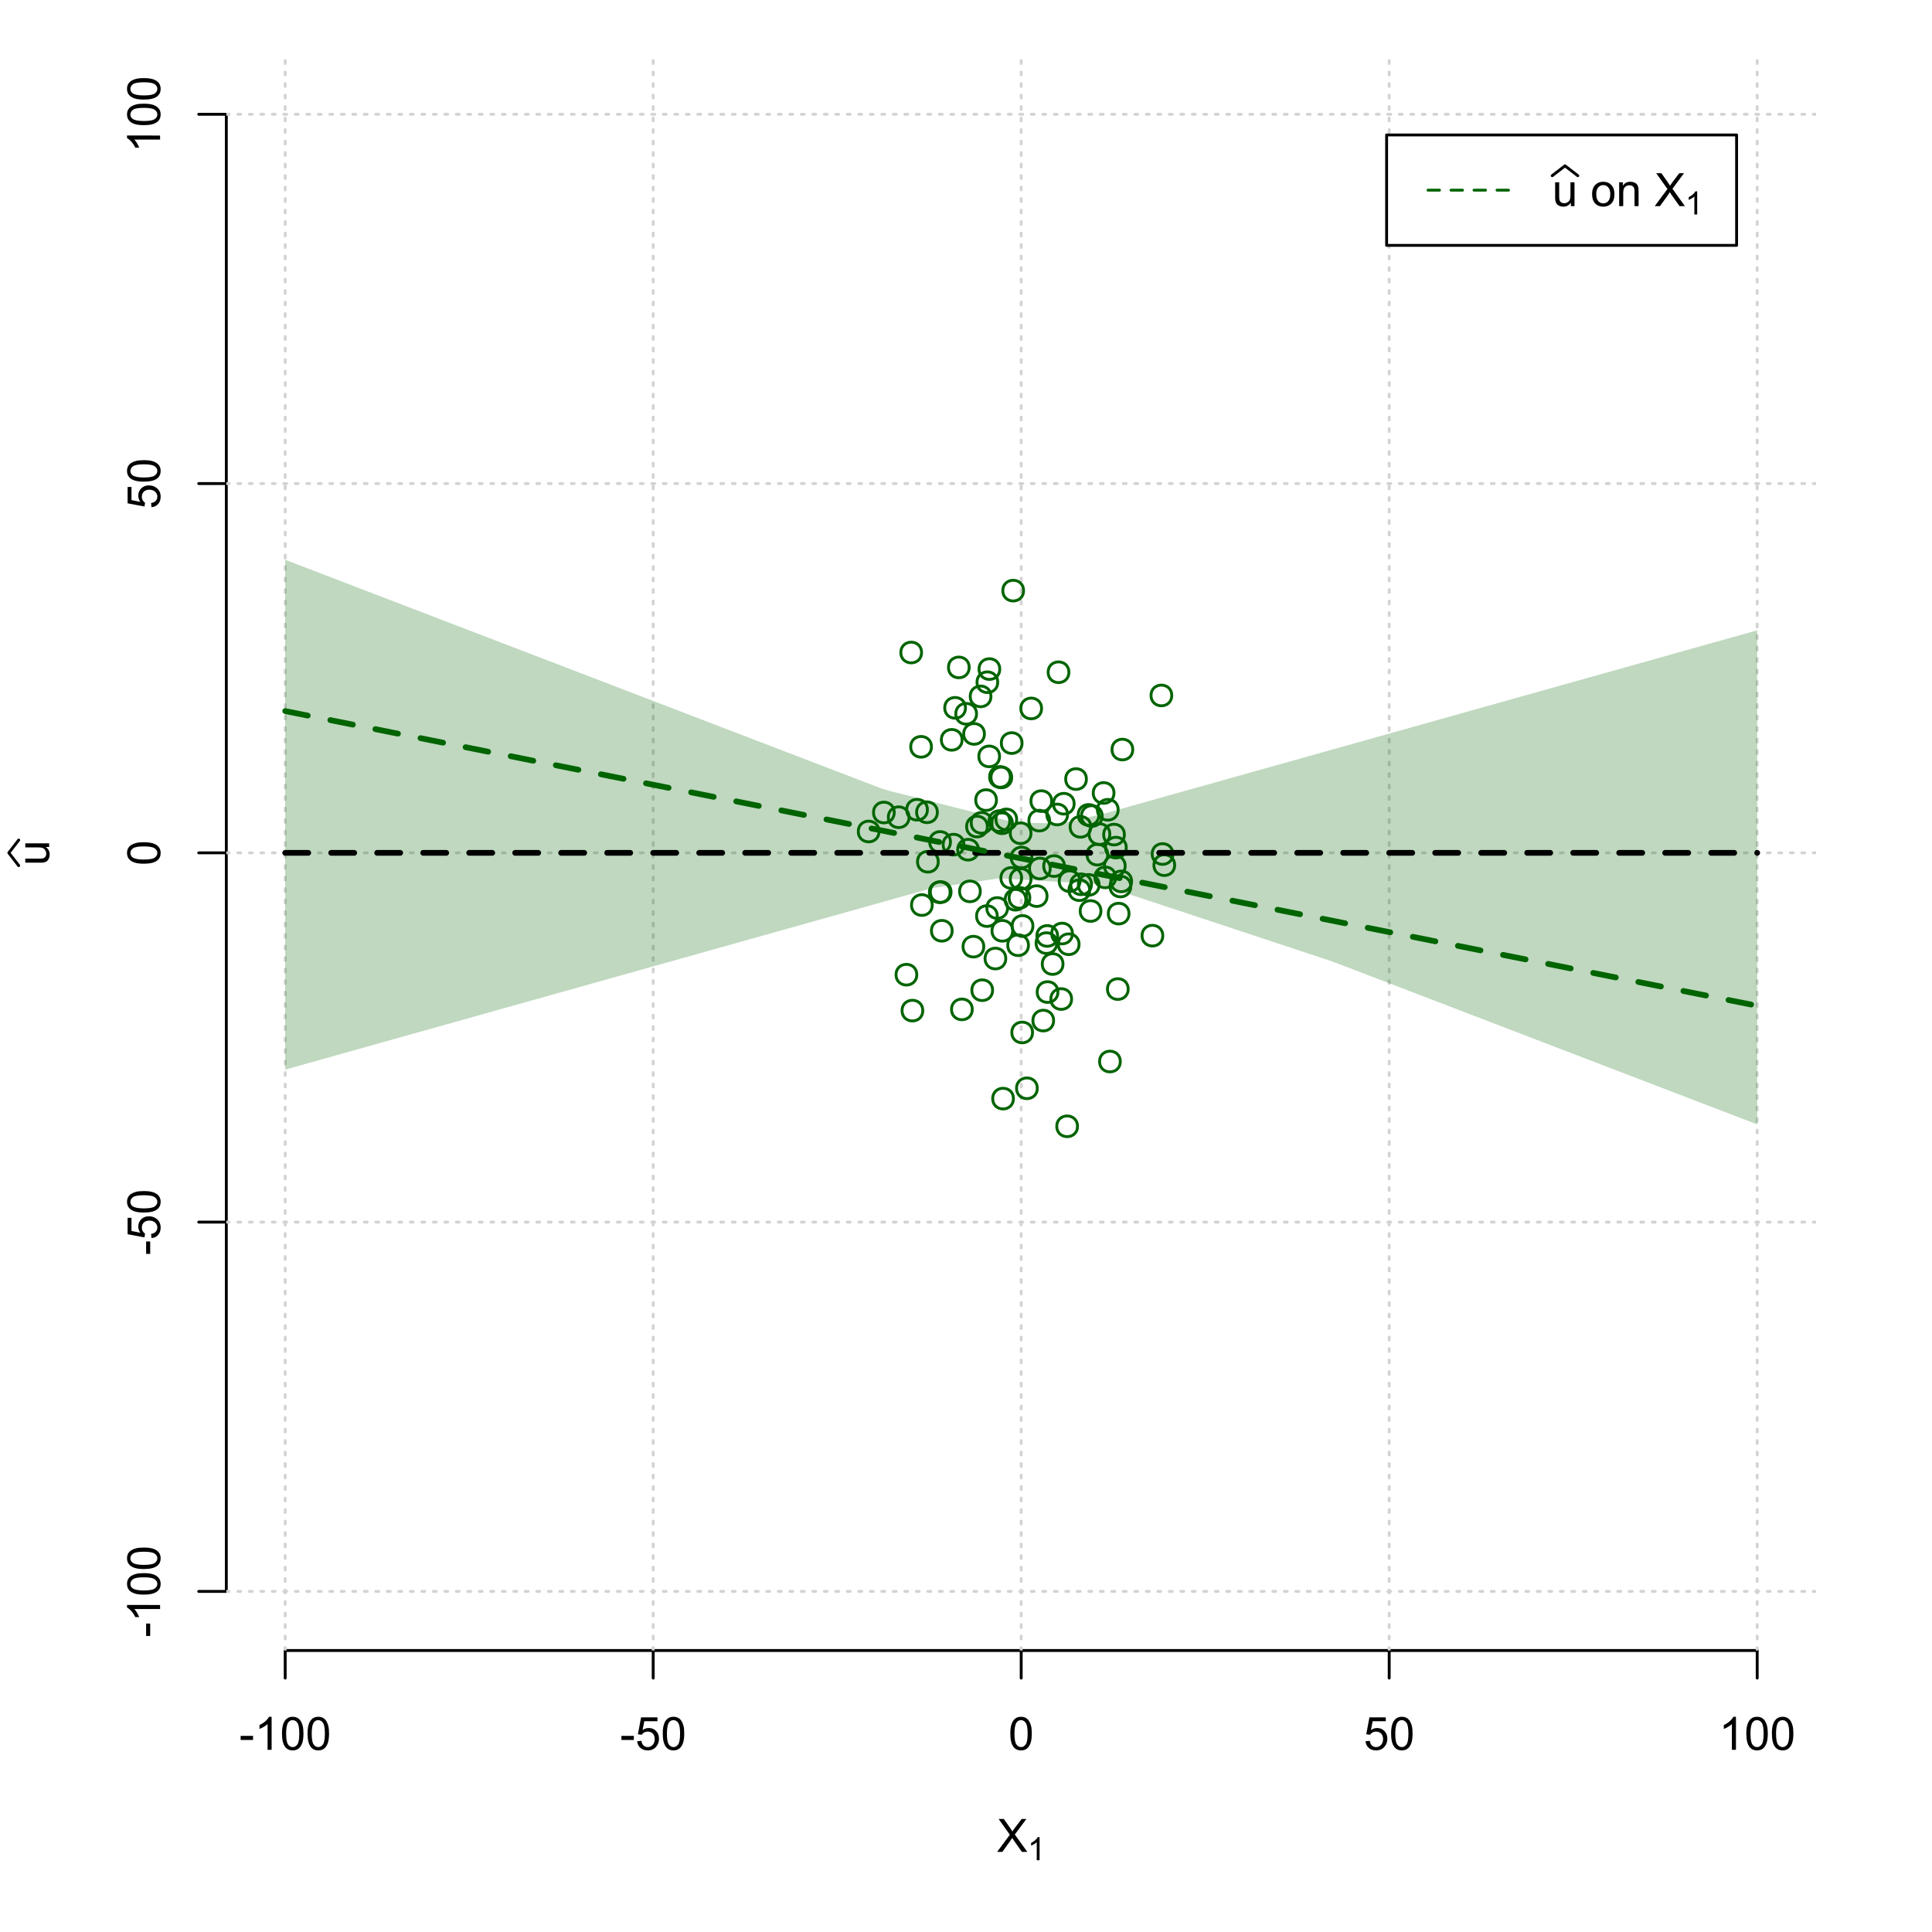 <?xml version="1.0" encoding="UTF-8"?>
<svg xmlns="http://www.w3.org/2000/svg" xmlns:xlink="http://www.w3.org/1999/xlink" width="504pt" height="504pt" viewBox="0 0 504 504" version="1.1">
<defs>
<g>
<symbol overflow="visible" id="glyph0-0">
<path style="stroke:none;" d="M 1.5 0 L 1.5 -7.5 L 7.5 -7.5 L 7.5 0 Z M 1.688 -0.188 L 7.312 -0.188 L 7.312 -7.312 L 1.688 -7.312 Z M 1.688 -0.188 "/>
</symbol>
<symbol overflow="visible" id="glyph0-1">
<path style="stroke:none;" d="M 0.055 0 L 3.375 -4.477 L 0.445 -8.59 L 1.797 -8.59 L 3.359 -6.387 C 3.68 -5.93 3.91 -5.578 4.047 -5.332 C 4.238 -5.645 4.465 -5.969 4.727 -6.312 L 6.457 -8.59 L 7.695 -8.59 L 4.676 -4.539 L 7.93 0 L 6.523 0 L 4.359 -3.062 C 4.238 -3.238 4.113 -3.43 3.984 -3.641 C 3.789 -3.324 3.652 -3.109 3.574 -2.992 L 1.418 0 Z M 0.055 0 "/>
</symbol>
<symbol overflow="visible" id="glyph0-2">
<path style="stroke:none;" d="M 0.383 -2.578 L 0.383 -3.641 L 3.621 -3.641 L 3.621 -2.578 Z M 0.383 -2.578 "/>
</symbol>
<symbol overflow="visible" id="glyph0-3">
<path style="stroke:none;" d="M 4.469 0 L 3.414 0 L 3.414 -6.719 C 3.16 -6.477 2.828 -6.234 2.414 -5.996 C 2 -5.75 1.629 -5.57 1.305 -5.449 L 1.305 -6.469 C 1.895 -6.742 2.41 -7.078 2.852 -7.477 C 3.293 -7.871 3.605 -8.254 3.789 -8.625 L 4.469 -8.625 Z M 4.469 0 "/>
</symbol>
<symbol overflow="visible" id="glyph0-4">
<path style="stroke:none;" d="M 0.5 -4.234 C 0.496 -5.246 0.602 -6.062 0.812 -6.688 C 1.02 -7.305 1.328 -7.785 1.742 -8.121 C 2.148 -8.457 2.668 -8.625 3.297 -8.625 C 3.758 -8.625 4.164 -8.531 4.512 -8.348 C 4.855 -8.16 5.141 -7.891 5.371 -7.543 C 5.594 -7.191 5.773 -6.766 5.906 -6.266 C 6.035 -5.762 6.098 -5.086 6.102 -4.234 C 6.098 -3.227 5.996 -2.414 5.789 -1.797 C 5.578 -1.176 5.266 -0.695 4.859 -0.359 C 4.445 -0.02 3.926 0.145 3.297 0.148 C 2.465 0.145 1.816 -0.148 1.348 -0.742 C 0.781 -1.457 0.496 -2.621 0.5 -4.234 Z M 1.582 -4.234 C 1.582 -2.824 1.746 -1.887 2.074 -1.418 C 2.402 -0.949 2.809 -0.715 3.297 -0.719 C 3.777 -0.715 4.184 -0.949 4.52 -1.422 C 4.848 -1.887 5.016 -2.824 5.016 -4.234 C 5.016 -5.648 4.848 -6.59 4.52 -7.055 C 4.184 -7.516 3.773 -7.746 3.289 -7.75 C 2.801 -7.746 2.414 -7.543 2.125 -7.137 C 1.762 -6.613 1.582 -5.645 1.582 -4.234 Z M 1.582 -4.234 "/>
</symbol>
<symbol overflow="visible" id="glyph0-5">
<path style="stroke:none;" d="M 0.5 -2.25 L 1.605 -2.344 C 1.684 -1.805 1.871 -1.398 2.176 -1.125 C 2.473 -0.852 2.836 -0.715 3.258 -0.719 C 3.766 -0.715 4.195 -0.906 4.547 -1.293 C 4.898 -1.672 5.074 -2.18 5.074 -2.82 C 5.074 -3.414 4.902 -3.891 4.566 -4.242 C 4.227 -4.59 3.785 -4.762 3.242 -4.766 C 2.898 -4.762 2.594 -4.684 2.32 -4.531 C 2.047 -4.375 1.832 -4.176 1.676 -3.93 L 0.688 -4.062 L 1.516 -8.473 L 5.789 -8.473 L 5.789 -7.465 L 2.359 -7.465 L 1.898 -5.156 C 2.414 -5.516 2.953 -5.695 3.523 -5.695 C 4.27 -5.695 4.902 -5.434 5.422 -4.914 C 5.934 -4.395 6.191 -3.727 6.195 -2.914 C 6.191 -2.133 5.965 -1.461 5.516 -0.898 C 4.961 -0.199 4.211 0.145 3.258 0.148 C 2.477 0.145 1.836 -0.07 1.344 -0.508 C 0.844 -0.941 0.562 -1.523 0.5 -2.25 Z M 0.5 -2.25 "/>
</symbol>
<symbol overflow="visible" id="glyph0-6">
<path style="stroke:none;" d="M 4.867 0 L 4.867 -0.914 C 4.379 -0.211 3.723 0.141 2.895 0.141 C 2.527 0.141 2.184 0.07 1.867 -0.07 C 1.547 -0.211 1.309 -0.387 1.156 -0.602 C 1 -0.812 0.895 -1.074 0.832 -1.383 C 0.785 -1.59 0.762 -1.918 0.766 -2.367 L 0.766 -6.223 L 1.82 -6.223 L 1.82 -2.773 C 1.816 -2.219 1.84 -1.848 1.887 -1.656 C 1.949 -1.379 2.09 -1.16 2.309 -1.004 C 2.523 -0.84 2.789 -0.762 3.105 -0.766 C 3.418 -0.762 3.715 -0.844 3.996 -1.008 C 4.273 -1.172 4.469 -1.391 4.586 -1.672 C 4.699 -1.949 4.758 -2.355 4.758 -2.891 L 4.758 -6.223 L 5.812 -6.223 L 5.812 0 Z M 4.867 0 "/>
</symbol>
<symbol overflow="visible" id="glyph0-7">
<path style="stroke:none;" d=""/>
</symbol>
<symbol overflow="visible" id="glyph0-8">
<path style="stroke:none;" d="M 0.398 -3.109 C 0.398 -4.262 0.719 -5.117 1.359 -5.672 C 1.895 -6.133 2.547 -6.363 3.316 -6.363 C 4.172 -6.363 4.871 -6.082 5.414 -5.52 C 5.953 -4.957 6.223 -4.184 6.227 -3.199 C 6.223 -2.398 6.102 -1.766 5.867 -1.309 C 5.625 -0.848 5.277 -0.492 4.82 -0.238 C 4.359 0.016 3.859 0.141 3.316 0.141 C 2.441 0.141 1.734 -0.137 1.203 -0.695 C 0.664 -1.254 0.398 -2.059 0.398 -3.109 Z M 1.484 -3.109 C 1.48 -2.309 1.656 -1.711 2.004 -1.32 C 2.348 -0.922 2.785 -0.727 3.316 -0.727 C 3.84 -0.727 4.273 -0.926 4.621 -1.324 C 4.969 -1.723 5.145 -2.328 5.145 -3.148 C 5.145 -3.914 4.969 -4.496 4.617 -4.895 C 4.266 -5.289 3.832 -5.488 3.316 -5.492 C 2.785 -5.488 2.348 -5.293 2.004 -4.898 C 1.656 -4.5 1.48 -3.902 1.484 -3.109 Z M 1.484 -3.109 "/>
</symbol>
<symbol overflow="visible" id="glyph0-9">
<path style="stroke:none;" d="M 0.789 0 L 0.789 -6.223 L 1.742 -6.223 L 1.742 -5.336 C 2.195 -6.02 2.855 -6.363 3.719 -6.363 C 4.09 -6.363 4.434 -6.293 4.754 -6.16 C 5.066 -6.023 5.305 -5.848 5.461 -5.633 C 5.617 -5.41 5.727 -5.152 5.789 -4.852 C 5.828 -4.656 5.848 -4.312 5.848 -3.828 L 5.848 0 L 4.793 0 L 4.793 -3.785 C 4.793 -4.215 4.75 -4.535 4.668 -4.75 C 4.586 -4.961 4.441 -5.129 4.234 -5.258 C 4.023 -5.383 3.777 -5.449 3.5 -5.449 C 3.047 -5.449 2.66 -5.305 2.332 -5.02 C 2.004 -4.734 1.84 -4.195 1.844 -3.398 L 1.844 0 Z M 0.789 0 "/>
</symbol>
<symbol overflow="visible" id="glyph1-0">
<path style="stroke:none;" d="M 1.051 0 L 1.051 -5.25 L 5.25 -5.25 L 5.25 0 Z M 1.18 -0.133 L 5.117 -0.133 L 5.117 -5.117 L 1.18 -5.117 Z M 1.18 -0.133 "/>
</symbol>
<symbol overflow="visible" id="glyph1-1">
<path style="stroke:none;" d="M 3.129 0 L 2.391 0 L 2.391 -4.703 C 2.211 -4.531 1.977 -4.363 1.691 -4.195 C 1.398 -4.023 1.141 -3.895 0.914 -3.812 L 0.914 -4.527 C 1.328 -4.719 1.688 -4.953 1.996 -5.234 C 2.305 -5.508 2.523 -5.777 2.652 -6.039 L 3.129 -6.039 Z M 3.129 0 "/>
</symbol>
<symbol overflow="visible" id="glyph2-0">
<path style="stroke:none;" d="M 0 -1.5 L -7.5 -1.5 L -7.5 -7.5 L 0 -7.5 Z M -0.188 -1.688 L -0.188 -7.312 L -7.312 -7.312 L -7.312 -1.688 Z M -0.188 -1.688 "/>
</symbol>
<symbol overflow="visible" id="glyph2-1">
<path style="stroke:none;" d="M 0 -4.867 L -0.914 -4.867 C -0.211 -4.379 0.141 -3.723 0.141 -2.895 C 0.141 -2.527 0.07 -2.184 -0.07 -1.867 C -0.211 -1.547 -0.387 -1.309 -0.598 -1.156 C -0.809 -1 -1.07 -0.895 -1.383 -0.832 C -1.59 -0.789 -1.918 -0.766 -2.367 -0.77 L -6.223 -0.77 L -6.223 -1.824 L -2.773 -1.824 C -2.219 -1.82 -1.848 -1.844 -1.656 -1.887 C -1.379 -1.949 -1.16 -2.09 -1.004 -2.309 C -0.84 -2.523 -0.762 -2.789 -0.766 -3.105 C -0.762 -3.418 -0.844 -3.715 -1.008 -3.996 C -1.172 -4.273 -1.391 -4.469 -1.672 -4.586 C -1.945 -4.699 -2.352 -4.758 -2.887 -4.758 L -6.223 -4.758 L -6.223 -5.812 L 0 -5.812 Z M 0 -4.867 "/>
</symbol>
<symbol overflow="visible" id="glyph2-2">
<path style="stroke:none;" d="M -2.578 -0.383 L -3.641 -0.383 L -3.641 -3.621 L -2.578 -3.621 Z M -2.578 -0.383 "/>
</symbol>
<symbol overflow="visible" id="glyph2-3">
<path style="stroke:none;" d="M 0 -4.469 L 0 -3.414 L -6.719 -3.418 C -6.477 -3.16 -6.234 -2.828 -5.996 -2.418 C -5.75 -2.004 -5.57 -1.633 -5.449 -1.309 L -6.469 -1.309 C -6.742 -1.895 -7.078 -2.41 -7.477 -2.852 C -7.871 -3.293 -8.254 -3.605 -8.625 -3.793 L -8.625 -4.473 Z M 0 -4.469 "/>
</symbol>
<symbol overflow="visible" id="glyph2-4">
<path style="stroke:none;" d="M -4.234 -0.5 C -5.246 -0.496 -6.062 -0.602 -6.688 -0.812 C -7.305 -1.02 -7.785 -1.328 -8.121 -1.742 C -8.457 -2.152 -8.625 -2.672 -8.625 -3.301 C -8.625 -3.758 -8.531 -4.164 -8.348 -4.512 C -8.16 -4.859 -7.891 -5.145 -7.543 -5.371 C -7.191 -5.594 -6.766 -5.773 -6.266 -5.906 C -5.762 -6.035 -5.086 -6.098 -4.234 -6.102 C -3.223 -6.098 -2.41 -5.996 -1.793 -5.789 C -1.176 -5.578 -0.695 -5.266 -0.359 -4.859 C -0.02 -4.445 0.145 -3.926 0.148 -3.297 C 0.145 -2.465 -0.148 -1.816 -0.742 -1.348 C -1.457 -0.781 -2.621 -0.496 -4.234 -0.5 Z M -4.234 -1.582 C -2.824 -1.582 -1.887 -1.746 -1.418 -2.074 C -0.949 -2.402 -0.715 -2.809 -0.719 -3.297 C -0.715 -3.777 -0.949 -4.184 -1.422 -4.52 C -1.887 -4.848 -2.824 -5.016 -4.234 -5.016 C -5.648 -5.016 -6.59 -4.848 -7.055 -4.52 C -7.516 -4.188 -7.746 -3.777 -7.75 -3.289 C -7.746 -2.801 -7.543 -2.414 -7.137 -2.129 C -6.613 -1.762 -5.645 -1.582 -4.234 -1.582 Z M -4.234 -1.582 "/>
</symbol>
<symbol overflow="visible" id="glyph2-5">
<path style="stroke:none;" d="M -2.25 -0.5 L -2.344 -1.605 C -1.805 -1.684 -1.398 -1.871 -1.125 -2.176 C -0.852 -2.473 -0.715 -2.836 -0.719 -3.258 C -0.715 -3.766 -0.906 -4.195 -1.293 -4.547 C -1.672 -4.898 -2.18 -5.074 -2.816 -5.074 C -3.414 -5.074 -3.891 -4.902 -4.242 -4.566 C -4.59 -4.227 -4.762 -3.785 -4.766 -3.242 C -4.762 -2.898 -4.684 -2.594 -4.531 -2.32 C -4.375 -2.047 -4.176 -1.832 -3.93 -1.676 L -4.062 -0.688 L -8.473 -1.52 L -8.473 -5.789 L -7.465 -5.789 L -7.465 -2.363 L -5.156 -1.898 C -5.516 -2.414 -5.695 -2.953 -5.695 -3.523 C -5.695 -4.27 -5.434 -4.902 -4.914 -5.422 C -4.395 -5.934 -3.727 -6.191 -2.91 -6.195 C -2.133 -6.191 -1.461 -5.965 -0.895 -5.516 C -0.199 -4.961 0.145 -4.211 0.148 -3.258 C 0.145 -2.477 -0.07 -1.836 -0.508 -1.344 C -0.941 -0.848 -1.523 -0.566 -2.25 -0.5 Z M -2.25 -0.5 "/>
</symbol>
</g>
<clipPath id="clip1">
  <path d="M 74 14.398 L 75 14.398 L 75 430.559 L 74 430.559 Z M 74 14.398 "/>
</clipPath>
<clipPath id="clip2">
  <path d="M 170 14.398 L 171 14.398 L 171 430.559 L 170 430.559 Z M 170 14.398 "/>
</clipPath>
<clipPath id="clip3">
  <path d="M 266 14.398 L 267 14.398 L 267 430.559 L 266 430.559 Z M 266 14.398 "/>
</clipPath>
<clipPath id="clip4">
  <path d="M 362 14.398 L 363 14.398 L 363 430.559 L 362 430.559 Z M 362 14.398 "/>
</clipPath>
<clipPath id="clip5">
  <path d="M 458 14.398 L 459 14.398 L 459 430.559 L 458 430.559 Z M 458 14.398 "/>
</clipPath>
<clipPath id="clip6">
  <path d="M 59.039 414 L 473.758 414 L 473.758 416 L 59.039 416 Z M 59.039 414 "/>
</clipPath>
<clipPath id="clip7">
  <path d="M 59.039 318 L 473.758 318 L 473.758 320 L 59.039 320 Z M 59.039 318 "/>
</clipPath>
<clipPath id="clip8">
  <path d="M 59.039 222 L 473.758 222 L 473.758 223 L 59.039 223 Z M 59.039 222 "/>
</clipPath>
<clipPath id="clip9">
  <path d="M 59.039 125 L 473.758 125 L 473.758 127 L 59.039 127 Z M 59.039 125 "/>
</clipPath>
<clipPath id="clip10">
  <path d="M 59.039 29 L 473.758 29 L 473.758 31 L 59.039 31 Z M 59.039 29 "/>
</clipPath>
</defs>
<g id="surface3366">
<rect x="0" y="0" width="504" height="504" style="fill:rgb(100%,100%,100%);fill-opacity:1;stroke:none;"/>
<g style="fill:rgb(0%,0%,0%);fill-opacity:1;">
  <use xlink:href="#glyph0-1" x="260.062" y="483.102"/>
</g>
<g style="fill:rgb(0%,0%,0%);fill-opacity:1;">
  <use xlink:href="#glyph1-1" x="268.066" y="485.281"/>
</g>
<g style="fill:rgb(0%,0%,0%);fill-opacity:1;">
  <use xlink:href="#glyph2-1" x="12.82" y="225.816"/>
</g>
<path style="fill:none;stroke-width:0.75;stroke-linecap:round;stroke-linejoin:round;stroke:rgb(0%,0%,0%);stroke-opacity:1;stroke-miterlimit:10;" d="M 4.879 225.816 L 2.301 222.48 L 4.879 219.145 "/>
<path style="fill:none;stroke-width:0.75;stroke-linecap:round;stroke-linejoin:round;stroke:rgb(0%,0%,0%);stroke-opacity:1;stroke-miterlimit:10;" d="M 74.398 430.559 L 458.398 430.559 "/>
<path style="fill:none;stroke-width:0.75;stroke-linecap:round;stroke-linejoin:round;stroke:rgb(0%,0%,0%);stroke-opacity:1;stroke-miterlimit:10;" d="M 74.398 430.559 L 74.398 437.762 "/>
<path style="fill:none;stroke-width:0.75;stroke-linecap:round;stroke-linejoin:round;stroke:rgb(0%,0%,0%);stroke-opacity:1;stroke-miterlimit:10;" d="M 170.398 430.559 L 170.398 437.762 "/>
<path style="fill:none;stroke-width:0.75;stroke-linecap:round;stroke-linejoin:round;stroke:rgb(0%,0%,0%);stroke-opacity:1;stroke-miterlimit:10;" d="M 266.398 430.559 L 266.398 437.762 "/>
<path style="fill:none;stroke-width:0.75;stroke-linecap:round;stroke-linejoin:round;stroke:rgb(0%,0%,0%);stroke-opacity:1;stroke-miterlimit:10;" d="M 362.398 430.559 L 362.398 437.762 "/>
<path style="fill:none;stroke-width:0.75;stroke-linecap:round;stroke-linejoin:round;stroke:rgb(0%,0%,0%);stroke-opacity:1;stroke-miterlimit:10;" d="M 458.398 430.559 L 458.398 437.762 "/>
<g style="fill:rgb(0%,0%,0%);fill-opacity:1;">
  <use xlink:href="#glyph0-2" x="62.391" y="456.48"/>
  <use xlink:href="#glyph0-3" x="66.387" y="456.48"/>
  <use xlink:href="#glyph0-4" x="73.061" y="456.48"/>
  <use xlink:href="#glyph0-4" x="79.734" y="456.48"/>
</g>
<g style="fill:rgb(0%,0%,0%);fill-opacity:1;">
  <use xlink:href="#glyph0-2" x="161.727" y="456.48"/>
  <use xlink:href="#glyph0-5" x="165.723" y="456.48"/>
  <use xlink:href="#glyph0-4" x="172.396" y="456.48"/>
</g>
<g style="fill:rgb(0%,0%,0%);fill-opacity:1;">
  <use xlink:href="#glyph0-4" x="263.062" y="456.48"/>
</g>
<g style="fill:rgb(0%,0%,0%);fill-opacity:1;">
  <use xlink:href="#glyph0-5" x="355.727" y="456.48"/>
  <use xlink:href="#glyph0-4" x="362.4" y="456.48"/>
</g>
<g style="fill:rgb(0%,0%,0%);fill-opacity:1;">
  <use xlink:href="#glyph0-3" x="448.387" y="456.48"/>
  <use xlink:href="#glyph0-4" x="455.061" y="456.48"/>
  <use xlink:href="#glyph0-4" x="461.734" y="456.48"/>
</g>
<path style="fill:none;stroke-width:0.75;stroke-linecap:round;stroke-linejoin:round;stroke:rgb(0%,0%,0%);stroke-opacity:1;stroke-miterlimit:10;" d="M 59.039 415.148 L 59.039 29.812 "/>
<path style="fill:none;stroke-width:0.75;stroke-linecap:round;stroke-linejoin:round;stroke:rgb(0%,0%,0%);stroke-opacity:1;stroke-miterlimit:10;" d="M 59.039 415.148 L 51.84 415.148 "/>
<path style="fill:none;stroke-width:0.75;stroke-linecap:round;stroke-linejoin:round;stroke:rgb(0%,0%,0%);stroke-opacity:1;stroke-miterlimit:10;" d="M 59.039 318.812 L 51.84 318.812 "/>
<path style="fill:none;stroke-width:0.75;stroke-linecap:round;stroke-linejoin:round;stroke:rgb(0%,0%,0%);stroke-opacity:1;stroke-miterlimit:10;" d="M 59.039 222.48 L 51.84 222.48 "/>
<path style="fill:none;stroke-width:0.75;stroke-linecap:round;stroke-linejoin:round;stroke:rgb(0%,0%,0%);stroke-opacity:1;stroke-miterlimit:10;" d="M 59.039 126.148 L 51.84 126.148 "/>
<path style="fill:none;stroke-width:0.75;stroke-linecap:round;stroke-linejoin:round;stroke:rgb(0%,0%,0%);stroke-opacity:1;stroke-miterlimit:10;" d="M 59.039 29.812 L 51.84 29.812 "/>
<g style="fill:rgb(0%,0%,0%);fill-opacity:1;">
  <use xlink:href="#glyph2-2" x="41.762" y="427.156"/>
  <use xlink:href="#glyph2-3" x="41.762" y="423.16"/>
  <use xlink:href="#glyph2-4" x="41.762" y="416.486"/>
  <use xlink:href="#glyph2-4" x="41.762" y="409.812"/>
</g>
<g style="fill:rgb(0%,0%,0%);fill-opacity:1;">
  <use xlink:href="#glyph2-2" x="41.762" y="327.484"/>
  <use xlink:href="#glyph2-5" x="41.762" y="323.488"/>
  <use xlink:href="#glyph2-4" x="41.762" y="316.814"/>
</g>
<g style="fill:rgb(0%,0%,0%);fill-opacity:1;">
  <use xlink:href="#glyph2-4" x="41.762" y="225.816"/>
</g>
<g style="fill:rgb(0%,0%,0%);fill-opacity:1;">
  <use xlink:href="#glyph2-5" x="41.762" y="132.82"/>
  <use xlink:href="#glyph2-4" x="41.762" y="126.146"/>
</g>
<g style="fill:rgb(0%,0%,0%);fill-opacity:1;">
  <use xlink:href="#glyph2-3" x="41.762" y="39.824"/>
  <use xlink:href="#glyph2-4" x="41.762" y="33.15"/>
  <use xlink:href="#glyph2-4" x="41.762" y="26.477"/>
</g>
<g clip-path="url(#clip1)" clip-rule="nonzero">
<path style="fill:none;stroke-width:0.75;stroke-linecap:round;stroke-linejoin:round;stroke:rgb(82.745%,82.745%,82.745%);stroke-opacity:1;stroke-dasharray:0.75,2.25;stroke-miterlimit:10;" d="M 74.398 430.559 L 74.398 14.398 "/>
</g>
<g clip-path="url(#clip2)" clip-rule="nonzero">
<path style="fill:none;stroke-width:0.75;stroke-linecap:round;stroke-linejoin:round;stroke:rgb(82.745%,82.745%,82.745%);stroke-opacity:1;stroke-dasharray:0.75,2.25;stroke-miterlimit:10;" d="M 170.398 430.559 L 170.398 14.398 "/>
</g>
<g clip-path="url(#clip3)" clip-rule="nonzero">
<path style="fill:none;stroke-width:0.75;stroke-linecap:round;stroke-linejoin:round;stroke:rgb(82.745%,82.745%,82.745%);stroke-opacity:1;stroke-dasharray:0.75,2.25;stroke-miterlimit:10;" d="M 266.398 430.559 L 266.398 14.398 "/>
</g>
<g clip-path="url(#clip4)" clip-rule="nonzero">
<path style="fill:none;stroke-width:0.75;stroke-linecap:round;stroke-linejoin:round;stroke:rgb(82.745%,82.745%,82.745%);stroke-opacity:1;stroke-dasharray:0.75,2.25;stroke-miterlimit:10;" d="M 362.398 430.559 L 362.398 14.398 "/>
</g>
<g clip-path="url(#clip5)" clip-rule="nonzero">
<path style="fill:none;stroke-width:0.75;stroke-linecap:round;stroke-linejoin:round;stroke:rgb(82.745%,82.745%,82.745%);stroke-opacity:1;stroke-dasharray:0.75,2.25;stroke-miterlimit:10;" d="M 458.398 430.559 L 458.398 14.398 "/>
</g>
<g clip-path="url(#clip6)" clip-rule="nonzero">
<path style="fill:none;stroke-width:0.75;stroke-linecap:round;stroke-linejoin:round;stroke:rgb(82.745%,82.745%,82.745%);stroke-opacity:1;stroke-dasharray:0.75,2.25;stroke-miterlimit:10;" d="M 59.039 415.148 L 473.762 415.148 "/>
</g>
<g clip-path="url(#clip7)" clip-rule="nonzero">
<path style="fill:none;stroke-width:0.75;stroke-linecap:round;stroke-linejoin:round;stroke:rgb(82.745%,82.745%,82.745%);stroke-opacity:1;stroke-dasharray:0.75,2.25;stroke-miterlimit:10;" d="M 59.039 318.812 L 473.762 318.812 "/>
</g>
<g clip-path="url(#clip8)" clip-rule="nonzero">
<path style="fill:none;stroke-width:0.75;stroke-linecap:round;stroke-linejoin:round;stroke:rgb(82.745%,82.745%,82.745%);stroke-opacity:1;stroke-dasharray:0.75,2.25;stroke-miterlimit:10;" d="M 59.039 222.48 L 473.762 222.48 "/>
</g>
<g clip-path="url(#clip9)" clip-rule="nonzero">
<path style="fill:none;stroke-width:0.75;stroke-linecap:round;stroke-linejoin:round;stroke:rgb(82.745%,82.745%,82.745%);stroke-opacity:1;stroke-dasharray:0.75,2.25;stroke-miterlimit:10;" d="M 59.039 126.148 L 473.762 126.148 "/>
</g>
<g clip-path="url(#clip10)" clip-rule="nonzero">
<path style="fill:none;stroke-width:0.75;stroke-linecap:round;stroke-linejoin:round;stroke:rgb(82.745%,82.745%,82.745%);stroke-opacity:1;stroke-dasharray:0.75,2.25;stroke-miterlimit:10;" d="M 59.039 29.812 L 473.762 29.812 "/>
</g>
<path style=" stroke:none;fill-rule:nonzero;fill:rgb(0%,39.216%,0%);fill-opacity:0.251;" d="M 74.398 72.391 L 74.398 146.031 L 76.32 146.77 L 78.238 147.504 L 80.16 148.242 L 82.078 148.98 L 84 149.715 L 85.922 150.453 L 87.84 151.188 L 89.762 151.926 L 91.68 152.66 L 93.602 153.398 L 95.52 154.133 L 97.441 154.871 L 99.359 155.605 L 101.281 156.344 L 103.199 157.078 L 105.121 157.816 L 107.039 158.551 L 108.961 159.289 L 110.879 160.023 L 112.801 160.762 L 114.719 161.5 L 116.641 162.234 L 118.559 162.973 L 120.48 163.707 L 122.398 164.445 L 124.32 165.18 L 126.238 165.918 L 128.16 166.652 L 130.078 167.391 L 132 168.125 L 133.922 168.863 L 135.84 169.598 L 137.762 170.336 L 139.68 171.07 L 141.602 171.809 L 143.52 172.543 L 145.441 173.281 L 147.359 174.02 L 149.281 174.754 L 151.199 175.492 L 153.121 176.227 L 155.039 176.965 L 156.961 177.699 L 158.879 178.438 L 160.801 179.172 L 162.719 179.91 L 164.641 180.645 L 166.559 181.383 L 168.48 182.117 L 170.398 182.855 L 172.32 183.59 L 174.238 184.328 L 176.16 185.062 L 178.078 185.801 L 180 186.539 L 181.922 187.273 L 183.84 188.012 L 185.762 188.746 L 187.68 189.484 L 189.602 190.219 L 191.52 190.957 L 193.441 191.691 L 195.359 192.43 L 197.281 193.164 L 199.199 193.902 L 201.121 194.637 L 203.039 195.375 L 204.961 196.109 L 206.879 196.848 L 208.801 197.582 L 210.719 198.32 L 212.641 199.055 L 214.559 199.793 L 216.48 200.531 L 218.398 201.266 L 220.32 202.004 L 222.238 202.738 L 224.16 203.477 L 226.078 204.211 L 228 204.949 L 229.922 205.684 L 231.84 206.27 L 233.762 206.754 L 235.68 207.238 L 237.602 207.723 L 239.52 208.207 L 241.441 208.691 L 243.359 209.176 L 245.281 209.66 L 247.199 210.145 L 249.121 210.629 L 251.039 211.113 L 252.961 211.598 L 254.879 212.082 L 256.801 212.566 L 258.719 213.051 L 260.641 213.535 L 262.559 214.02 L 264.48 214.504 L 266.398 214.621 L 268.32 214.66 L 270.238 214.695 L 272.16 214.734 L 274.078 214.773 L 276 214.809 L 277.922 214.574 L 279.84 214.137 L 281.762 213.699 L 283.68 213.266 L 285.602 212.828 L 287.52 212.391 L 289.441 211.852 L 291.359 211.312 L 293.281 210.773 L 295.199 210.234 L 297.121 209.695 L 299.039 209.156 L 300.961 208.617 L 302.879 208.078 L 304.801 207.539 L 306.719 207 L 308.641 206.461 L 310.559 205.922 L 312.48 205.383 L 314.398 204.844 L 316.32 204.309 L 318.238 203.77 L 320.16 203.23 L 322.078 202.691 L 325.922 201.613 L 327.84 201.074 L 329.762 200.535 L 331.68 199.996 L 333.602 199.457 L 335.52 198.918 L 337.441 198.379 L 339.359 197.84 L 341.281 197.301 L 343.199 196.762 L 345.121 196.223 L 347.039 195.684 L 348.961 195.145 L 350.879 194.609 L 352.801 194.07 L 354.719 193.531 L 356.641 192.992 L 358.559 192.453 L 360.48 191.914 L 362.398 191.375 L 364.32 190.836 L 366.238 190.297 L 368.16 189.758 L 370.078 189.219 L 373.922 188.141 L 375.84 187.602 L 377.762 187.062 L 379.68 186.523 L 381.602 185.984 L 383.52 185.445 L 385.441 184.906 L 387.359 184.371 L 389.281 183.832 L 391.199 183.293 L 393.121 182.754 L 395.039 182.215 L 396.961 181.676 L 398.879 181.137 L 400.801 180.598 L 402.719 180.059 L 404.641 179.52 L 406.559 178.98 L 408.48 178.441 L 410.398 177.902 L 412.32 177.363 L 414.238 176.824 L 416.16 176.285 L 418.078 175.746 L 420 175.207 L 421.922 174.672 L 423.84 174.133 L 425.762 173.594 L 427.68 173.055 L 429.602 172.516 L 431.52 171.977 L 433.441 171.438 L 435.359 170.898 L 437.281 170.359 L 439.199 169.82 L 441.121 169.281 L 443.039 168.742 L 444.961 168.203 L 446.879 167.664 L 448.801 167.125 L 450.719 166.586 L 452.641 166.047 L 454.559 165.508 L 456.48 164.969 L 458.398 164.434 L 458.398 110.547 L 458.398 366.965 L 458.398 293.32 L 456.48 292.586 L 454.559 291.848 L 452.641 291.113 L 450.719 290.375 L 448.801 289.641 L 446.879 288.902 L 444.961 288.164 L 443.039 287.43 L 441.121 286.691 L 439.199 285.957 L 437.281 285.219 L 435.359 284.484 L 433.441 283.746 L 431.52 283.012 L 429.602 282.273 L 427.68 281.539 L 425.762 280.801 L 423.84 280.066 L 421.922 279.328 L 420 278.594 L 418.078 277.855 L 416.16 277.121 L 414.238 276.383 L 412.32 275.645 L 410.398 274.91 L 408.48 274.172 L 406.559 273.438 L 404.641 272.699 L 402.719 271.965 L 400.801 271.227 L 398.879 270.492 L 396.961 269.754 L 395.039 269.02 L 393.121 268.281 L 391.199 267.547 L 389.281 266.809 L 387.359 266.074 L 385.441 265.336 L 383.52 264.602 L 381.602 263.863 L 379.68 263.125 L 377.762 262.391 L 375.84 261.652 L 373.922 260.918 L 372 260.18 L 370.078 259.445 L 368.16 258.707 L 366.238 257.973 L 364.32 257.234 L 362.398 256.5 L 360.48 255.762 L 358.559 255.027 L 356.641 254.289 L 354.719 253.555 L 352.801 252.816 L 350.879 252.082 L 348.961 251.344 L 347.039 250.645 L 345.121 250.012 L 343.199 249.375 L 341.281 248.738 L 339.359 248.102 L 337.441 247.469 L 335.52 246.832 L 333.602 246.195 L 331.68 245.562 L 329.762 244.926 L 327.84 244.289 L 325.922 243.652 L 324 243.02 L 322.078 242.383 L 320.16 241.746 L 318.238 241.109 L 316.32 240.477 L 314.398 239.84 L 312.48 239.203 L 310.559 238.566 L 308.641 237.934 L 306.719 237.297 L 304.801 236.66 L 302.879 236.023 L 300.961 235.391 L 299.039 234.754 L 297.121 234.117 L 295.199 233.48 L 293.281 232.848 L 291.359 232.211 L 289.441 231.574 L 287.52 230.941 L 285.602 230.598 L 283.68 230.48 L 281.762 230.367 L 279.84 230.254 L 277.922 230.141 L 274.078 229.914 L 272.16 229.797 L 270.238 229.684 L 268.32 229.57 L 266.398 229.457 L 264.48 229.344 L 262.559 229.23 L 260.641 229.137 L 258.719 229.414 L 256.801 229.695 L 254.879 229.973 L 252.961 230.254 L 251.039 230.535 L 249.121 230.812 L 247.199 231.094 L 245.281 231.375 L 243.359 231.652 L 241.441 232.164 L 239.52 232.703 L 237.602 233.242 L 235.68 233.777 L 233.762 234.316 L 231.84 234.855 L 229.922 235.395 L 226.078 236.473 L 224.16 237.012 L 222.238 237.551 L 220.32 238.09 L 218.398 238.629 L 216.48 239.168 L 214.559 239.703 L 212.641 240.242 L 210.719 240.781 L 208.801 241.32 L 206.879 241.859 L 204.961 242.398 L 203.039 242.938 L 201.121 243.477 L 199.199 244.016 L 197.281 244.555 L 195.359 245.094 L 193.441 245.629 L 191.52 246.168 L 189.602 246.707 L 187.68 247.246 L 185.762 247.785 L 183.84 248.324 L 181.922 248.863 L 178.078 249.941 L 176.16 250.48 L 174.238 251.02 L 172.32 251.555 L 170.398 252.094 L 168.48 252.633 L 166.559 253.172 L 164.641 253.711 L 162.719 254.25 L 160.801 254.789 L 158.879 255.328 L 156.961 255.867 L 155.039 256.406 L 153.121 256.945 L 151.199 257.48 L 149.281 258.02 L 147.359 258.559 L 145.441 259.098 L 143.52 259.637 L 141.602 260.176 L 139.68 260.715 L 137.762 261.254 L 135.84 261.793 L 133.922 262.332 L 132 262.871 L 130.078 263.406 L 128.16 263.945 L 126.238 264.484 L 124.32 265.023 L 122.398 265.562 L 120.48 266.102 L 118.559 266.641 L 116.641 267.18 L 114.719 267.719 L 112.801 268.258 L 110.879 268.797 L 108.961 269.332 L 107.039 269.871 L 105.121 270.41 L 103.199 270.949 L 101.281 271.488 L 99.359 272.027 L 97.441 272.566 L 95.52 273.105 L 93.602 273.645 L 91.68 274.184 L 89.762 274.719 L 87.84 275.258 L 85.922 275.797 L 82.078 276.875 L 80.16 277.414 L 78.238 277.953 L 76.32 278.492 L 74.398 279.031 L 74.398 332.902 Z M 74.398 72.391 "/>
<path style="fill:none;stroke-width:0.75;stroke-linecap:round;stroke-linejoin:round;stroke:rgb(0%,39.216%,0%);stroke-opacity:1;stroke-miterlimit:10;" d="M 275.895 244.16 C 275.895 247.758 270.492 247.758 270.492 244.16 C 270.492 240.559 275.895 240.559 275.895 244.16 "/>
<path style="fill:none;stroke-width:0.75;stroke-linecap:round;stroke-linejoin:round;stroke:rgb(0%,39.216%,0%);stroke-opacity:1;stroke-miterlimit:10;" d="M 260.156 238.973 C 260.156 242.574 254.758 242.574 254.758 238.973 C 254.758 235.375 260.156 235.375 260.156 238.973 "/>
<path style="fill:none;stroke-width:0.75;stroke-linecap:round;stroke-linejoin:round;stroke:rgb(0%,39.216%,0%);stroke-opacity:1;stroke-miterlimit:10;" d="M 240.719 263.637 C 240.719 267.238 235.32 267.238 235.32 263.637 C 235.32 260.039 240.719 260.039 240.719 263.637 "/>
<path style="fill:none;stroke-width:0.75;stroke-linecap:round;stroke-linejoin:round;stroke:rgb(0%,39.216%,0%);stroke-opacity:1;stroke-miterlimit:10;" d="M 269.355 269.34 C 269.355 272.938 263.957 272.938 263.957 269.34 C 263.957 265.738 269.355 265.738 269.355 269.34 "/>
<path style="fill:none;stroke-width:0.75;stroke-linecap:round;stroke-linejoin:round;stroke:rgb(0%,39.216%,0%);stroke-opacity:1;stroke-miterlimit:10;" d="M 260.75 197.324 C 260.75 200.922 255.352 200.922 255.352 197.324 C 255.352 193.723 260.75 193.723 260.75 197.324 "/>
<path style="fill:none;stroke-width:0.75;stroke-linecap:round;stroke-linejoin:round;stroke:rgb(0%,39.216%,0%);stroke-opacity:1;stroke-miterlimit:10;" d="M 247.941 219.648 C 247.941 223.246 242.539 223.246 242.539 219.648 C 242.539 216.047 247.941 216.047 247.941 219.648 "/>
<path style="fill:none;stroke-width:0.75;stroke-linecap:round;stroke-linejoin:round;stroke:rgb(0%,39.216%,0%);stroke-opacity:1;stroke-miterlimit:10;" d="M 278.836 175.367 C 278.836 178.969 273.438 178.969 273.438 175.367 C 273.438 171.766 278.836 171.766 278.836 175.367 "/>
<path style="fill:none;stroke-width:0.75;stroke-linecap:round;stroke-linejoin:round;stroke:rgb(0%,39.216%,0%);stroke-opacity:1;stroke-miterlimit:10;" d="M 279.543 260.617 C 279.543 264.215 274.141 264.215 274.141 260.617 C 274.141 257.016 279.543 257.016 279.543 260.617 "/>
<path style="fill:none;stroke-width:0.75;stroke-linecap:round;stroke-linejoin:round;stroke:rgb(0%,39.216%,0%);stroke-opacity:1;stroke-miterlimit:10;" d="M 288.977 222.957 C 288.977 226.555 283.578 226.555 283.578 222.957 C 283.578 219.355 288.977 219.355 288.977 222.957 "/>
<path style="fill:none;stroke-width:0.75;stroke-linecap:round;stroke-linejoin:round;stroke:rgb(0%,39.216%,0%);stroke-opacity:1;stroke-miterlimit:10;" d="M 270.594 283.898 C 270.594 287.5 265.191 287.5 265.191 283.898 C 265.191 280.301 270.594 280.301 270.594 283.898 "/>
<path style="fill:none;stroke-width:0.75;stroke-linecap:round;stroke-linejoin:round;stroke:rgb(0%,39.216%,0%);stroke-opacity:1;stroke-miterlimit:10;" d="M 248.391 242.809 C 248.391 246.41 242.988 246.41 242.988 242.809 C 242.988 239.211 248.391 239.211 248.391 242.809 "/>
<path style="fill:none;stroke-width:0.75;stroke-linecap:round;stroke-linejoin:round;stroke:rgb(0%,39.216%,0%);stroke-opacity:1;stroke-miterlimit:10;" d="M 253.633 263.32 C 253.633 266.918 248.23 266.918 248.23 263.32 C 248.23 259.719 253.633 259.719 253.633 263.32 "/>
<path style="fill:none;stroke-width:0.75;stroke-linecap:round;stroke-linejoin:round;stroke:rgb(0%,39.216%,0%);stroke-opacity:1;stroke-miterlimit:10;" d="M 306.43 225.688 C 306.43 229.285 301.027 229.285 301.027 225.688 C 301.027 222.086 306.43 222.086 306.43 225.688 "/>
<path style="fill:none;stroke-width:0.75;stroke-linecap:round;stroke-linejoin:round;stroke:rgb(0%,39.216%,0%);stroke-opacity:1;stroke-miterlimit:10;" d="M 277.301 251.488 C 277.301 255.086 271.902 255.086 271.902 251.488 C 271.902 247.887 277.301 247.887 277.301 251.488 "/>
<path style="fill:none;stroke-width:0.75;stroke-linecap:round;stroke-linejoin:round;stroke:rgb(0%,39.216%,0%);stroke-opacity:1;stroke-miterlimit:10;" d="M 271.711 184.812 C 271.711 188.414 266.309 188.414 266.309 184.812 C 266.309 181.211 271.711 181.211 271.711 184.812 "/>
<path style="fill:none;stroke-width:0.75;stroke-linecap:round;stroke-linejoin:round;stroke:rgb(0%,39.216%,0%);stroke-opacity:1;stroke-miterlimit:10;" d="M 262.371 250.055 C 262.371 253.656 256.973 253.656 256.973 250.055 C 256.973 246.453 262.371 246.453 262.371 250.055 "/>
<path style="fill:none;stroke-width:0.75;stroke-linecap:round;stroke-linejoin:round;stroke:rgb(0%,39.216%,0%);stroke-opacity:1;stroke-miterlimit:10;" d="M 269.449 241.555 C 269.449 245.156 264.047 245.156 264.047 241.555 C 264.047 237.957 269.449 237.957 269.449 241.555 "/>
<path style="fill:none;stroke-width:0.75;stroke-linecap:round;stroke-linejoin:round;stroke:rgb(0%,39.216%,0%);stroke-opacity:1;stroke-miterlimit:10;" d="M 291.695 211.25 C 291.695 214.848 286.293 214.848 286.293 211.25 C 286.293 207.648 291.695 207.648 291.695 211.25 "/>
<path style="fill:none;stroke-width:0.75;stroke-linecap:round;stroke-linejoin:round;stroke:rgb(0%,39.216%,0%);stroke-opacity:1;stroke-miterlimit:10;" d="M 287.523 212.871 C 287.523 216.473 282.125 216.473 282.125 212.871 C 282.125 209.27 287.523 209.27 287.523 212.871 "/>
<path style="fill:none;stroke-width:0.75;stroke-linecap:round;stroke-linejoin:round;stroke:rgb(0%,39.216%,0%);stroke-opacity:1;stroke-miterlimit:10;" d="M 303.332 244.086 C 303.332 247.684 297.93 247.684 297.93 244.086 C 297.93 240.484 303.332 240.484 303.332 244.086 "/>
<path style="fill:none;stroke-width:0.75;stroke-linecap:round;stroke-linejoin:round;stroke:rgb(0%,39.216%,0%);stroke-opacity:1;stroke-miterlimit:10;" d="M 281.492 246.324 C 281.492 249.922 276.094 249.922 276.094 246.324 C 276.094 242.723 281.492 242.723 281.492 246.324 "/>
<path style="fill:none;stroke-width:0.75;stroke-linecap:round;stroke-linejoin:round;stroke:rgb(0%,39.216%,0%);stroke-opacity:1;stroke-miterlimit:10;" d="M 258.508 181.668 C 258.508 185.266 253.109 185.266 253.109 181.668 C 253.109 178.066 258.508 178.066 258.508 181.668 "/>
<path style="fill:none;stroke-width:0.75;stroke-linecap:round;stroke-linejoin:round;stroke:rgb(0%,39.216%,0%);stroke-opacity:1;stroke-miterlimit:10;" d="M 264.098 214.762 C 264.098 218.363 258.699 218.363 258.699 214.762 C 258.699 211.164 264.098 211.164 264.098 214.762 "/>
<path style="fill:none;stroke-width:0.75;stroke-linecap:round;stroke-linejoin:round;stroke:rgb(0%,39.216%,0%);stroke-opacity:1;stroke-miterlimit:10;" d="M 305.969 222.785 C 305.969 226.387 300.57 226.387 300.57 222.785 C 300.57 219.188 305.969 219.188 305.969 222.785 "/>
<path style="fill:none;stroke-width:0.75;stroke-linecap:round;stroke-linejoin:round;stroke:rgb(0%,39.216%,0%);stroke-opacity:1;stroke-miterlimit:10;" d="M 266.508 229.031 C 266.508 232.633 261.109 232.633 261.109 229.031 C 261.109 225.434 266.508 225.434 266.508 229.031 "/>
<path style="fill:none;stroke-width:0.75;stroke-linecap:round;stroke-linejoin:round;stroke:rgb(0%,39.216%,0%);stroke-opacity:1;stroke-miterlimit:10;" d="M 275.973 258.797 C 275.973 262.395 270.574 262.395 270.574 258.797 C 270.574 255.195 275.973 255.195 275.973 258.797 "/>
<path style="fill:none;stroke-width:0.75;stroke-linecap:round;stroke-linejoin:round;stroke:rgb(0%,39.216%,0%);stroke-opacity:1;stroke-miterlimit:10;" d="M 254.746 186.207 C 254.746 189.809 249.344 189.809 249.344 186.207 C 249.344 182.605 254.746 182.605 254.746 186.207 "/>
<path style="fill:none;stroke-width:0.75;stroke-linecap:round;stroke-linejoin:round;stroke:rgb(0%,39.216%,0%);stroke-opacity:1;stroke-miterlimit:10;" d="M 291.035 228.883 C 291.035 232.484 285.637 232.484 285.637 228.883 C 285.637 225.285 291.035 225.285 291.035 228.883 "/>
<path style="fill:none;stroke-width:0.75;stroke-linecap:round;stroke-linejoin:round;stroke:rgb(0%,39.216%,0%);stroke-opacity:1;stroke-miterlimit:10;" d="M 244.758 224.801 C 244.758 228.398 239.355 228.398 239.355 224.801 C 239.355 221.199 244.758 221.199 244.758 224.801 "/>
<path style="fill:none;stroke-width:0.75;stroke-linecap:round;stroke-linejoin:round;stroke:rgb(0%,39.216%,0%);stroke-opacity:1;stroke-miterlimit:10;" d="M 286.715 230.84 C 286.715 234.441 281.316 234.441 281.316 230.84 C 281.316 227.242 286.715 227.242 286.715 230.84 "/>
<path style="fill:none;stroke-width:0.75;stroke-linecap:round;stroke-linejoin:round;stroke:rgb(0%,39.216%,0%);stroke-opacity:1;stroke-miterlimit:10;" d="M 277.672 225.93 C 277.672 229.527 272.273 229.527 272.273 225.93 C 272.273 222.328 277.672 222.328 277.672 225.93 "/>
<path style="fill:none;stroke-width:0.75;stroke-linecap:round;stroke-linejoin:round;stroke:rgb(0%,39.216%,0%);stroke-opacity:1;stroke-miterlimit:10;" d="M 284.723 230.684 C 284.723 234.281 279.324 234.281 279.324 230.684 C 279.324 227.082 284.723 227.082 284.723 230.684 "/>
<path style="fill:none;stroke-width:0.75;stroke-linecap:round;stroke-linejoin:round;stroke:rgb(0%,39.216%,0%);stroke-opacity:1;stroke-miterlimit:10;" d="M 250.973 193 C 250.973 196.602 245.574 196.602 245.574 193 C 245.574 189.402 250.973 189.402 250.973 193 "/>
<path style="fill:none;stroke-width:0.75;stroke-linecap:round;stroke-linejoin:round;stroke:rgb(0%,39.216%,0%);stroke-opacity:1;stroke-miterlimit:10;" d="M 244.52 211.895 C 244.52 215.496 239.121 215.496 239.121 211.895 C 239.121 208.297 244.52 208.297 244.52 211.895 "/>
<path style="fill:none;stroke-width:0.75;stroke-linecap:round;stroke-linejoin:round;stroke:rgb(0%,39.216%,0%);stroke-opacity:1;stroke-miterlimit:10;" d="M 239.156 254.27 C 239.156 257.867 233.758 257.867 233.758 254.27 C 233.758 250.668 239.156 250.668 239.156 254.27 "/>
<path style="fill:none;stroke-width:0.75;stroke-linecap:round;stroke-linejoin:round;stroke:rgb(0%,39.216%,0%);stroke-opacity:1;stroke-miterlimit:10;" d="M 264.18 242.816 C 264.18 246.418 258.781 246.418 258.781 242.816 C 258.781 239.215 264.18 239.215 264.18 242.816 "/>
<path style="fill:none;stroke-width:0.75;stroke-linecap:round;stroke-linejoin:round;stroke:rgb(0%,39.216%,0%);stroke-opacity:1;stroke-miterlimit:10;" d="M 274.852 266.238 C 274.852 269.84 269.453 269.84 269.453 266.238 C 269.453 262.641 274.852 262.641 274.852 266.238 "/>
<path style="fill:none;stroke-width:0.75;stroke-linecap:round;stroke-linejoin:round;stroke:rgb(0%,39.216%,0%);stroke-opacity:1;stroke-miterlimit:10;" d="M 247.852 232.77 C 247.852 236.371 242.453 236.371 242.453 232.77 C 242.453 229.172 247.852 229.172 247.852 232.77 "/>
<path style="fill:none;stroke-width:0.75;stroke-linecap:round;stroke-linejoin:round;stroke:rgb(0%,39.216%,0%);stroke-opacity:1;stroke-miterlimit:10;" d="M 265.211 213.766 C 265.211 217.363 259.812 217.363 259.812 213.766 C 259.812 210.164 265.211 210.164 265.211 213.766 "/>
<path style="fill:none;stroke-width:0.75;stroke-linecap:round;stroke-linejoin:round;stroke:rgb(0%,39.216%,0%);stroke-opacity:1;stroke-miterlimit:10;" d="M 242.984 194.82 C 242.984 198.422 237.586 198.422 237.586 194.82 C 237.586 191.223 242.984 191.223 242.984 194.82 "/>
<path style="fill:none;stroke-width:0.75;stroke-linecap:round;stroke-linejoin:round;stroke:rgb(0%,39.216%,0%);stroke-opacity:1;stroke-miterlimit:10;" d="M 292.25 276.918 C 292.25 280.52 286.852 280.52 286.852 276.918 C 286.852 273.32 292.25 273.32 292.25 276.918 "/>
<path style="fill:none;stroke-width:0.75;stroke-linecap:round;stroke-linejoin:round;stroke:rgb(0%,39.216%,0%);stroke-opacity:1;stroke-miterlimit:10;" d="M 294.305 258.02 C 294.305 261.617 288.906 261.617 288.906 258.02 C 288.906 254.418 294.305 254.418 294.305 258.02 "/>
<path style="fill:none;stroke-width:0.75;stroke-linecap:round;stroke-linejoin:round;stroke:rgb(0%,39.216%,0%);stroke-opacity:1;stroke-miterlimit:10;" d="M 278.496 212.477 C 278.496 216.078 273.094 216.078 273.094 212.477 C 273.094 208.875 278.496 208.875 278.496 212.477 "/>
<path style="fill:none;stroke-width:0.75;stroke-linecap:round;stroke-linejoin:round;stroke:rgb(0%,39.216%,0%);stroke-opacity:1;stroke-miterlimit:10;" d="M 260.805 174.543 C 260.805 178.141 255.406 178.141 255.406 174.543 C 255.406 170.941 260.805 170.941 260.805 174.543 "/>
<path style="fill:none;stroke-width:0.75;stroke-linecap:round;stroke-linejoin:round;stroke:rgb(0%,39.216%,0%);stroke-opacity:1;stroke-miterlimit:10;" d="M 266.621 193.848 C 266.621 197.445 261.219 197.445 261.219 193.848 C 261.219 190.246 266.621 190.246 266.621 193.848 "/>
<path style="fill:none;stroke-width:0.75;stroke-linecap:round;stroke-linejoin:round;stroke:rgb(0%,39.216%,0%);stroke-opacity:1;stroke-miterlimit:10;" d="M 229.309 216.91 C 229.309 220.512 223.906 220.512 223.906 216.91 C 223.906 213.309 229.309 213.309 229.309 216.91 "/>
<path style="fill:none;stroke-width:0.75;stroke-linecap:round;stroke-linejoin:round;stroke:rgb(0%,39.216%,0%);stroke-opacity:1;stroke-miterlimit:10;" d="M 273.137 233.766 C 273.137 237.363 267.738 237.363 267.738 233.766 C 267.738 230.164 273.137 230.164 273.137 233.766 "/>
<path style="fill:none;stroke-width:0.75;stroke-linecap:round;stroke-linejoin:round;stroke:rgb(0%,39.216%,0%);stroke-opacity:1;stroke-miterlimit:10;" d="M 268.961 229.301 C 268.961 232.898 263.559 232.898 263.559 229.301 C 263.559 225.699 268.961 225.699 268.961 229.301 "/>
<path style="fill:none;stroke-width:0.75;stroke-linecap:round;stroke-linejoin:round;stroke:rgb(0%,39.216%,0%);stroke-opacity:1;stroke-miterlimit:10;" d="M 255.727 232.527 C 255.727 236.129 250.324 236.129 250.324 232.527 C 250.324 228.926 255.727 228.926 255.727 232.527 "/>
<path style="fill:none;stroke-width:0.75;stroke-linecap:round;stroke-linejoin:round;stroke:rgb(0%,39.216%,0%);stroke-opacity:1;stroke-miterlimit:10;" d="M 237.141 213.188 C 237.141 216.789 231.742 216.789 231.742 213.188 C 231.742 209.586 237.141 209.586 237.141 213.188 "/>
<path style="fill:none;stroke-width:0.75;stroke-linecap:round;stroke-linejoin:round;stroke:rgb(0%,39.216%,0%);stroke-opacity:1;stroke-miterlimit:10;" d="M 274.348 208.984 C 274.348 212.582 268.945 212.582 268.945 208.984 C 268.945 205.383 274.348 205.383 274.348 208.984 "/>
<path style="fill:none;stroke-width:0.75;stroke-linecap:round;stroke-linejoin:round;stroke:rgb(0%,39.216%,0%);stroke-opacity:1;stroke-miterlimit:10;" d="M 273.969 226.559 C 273.969 230.16 268.57 230.16 268.57 226.559 C 268.57 222.957 273.969 222.957 273.969 226.559 "/>
<path style="fill:none;stroke-width:0.75;stroke-linecap:round;stroke-linejoin:round;stroke:rgb(0%,39.216%,0%);stroke-opacity:1;stroke-miterlimit:10;" d="M 293.516 225.895 C 293.516 229.496 288.117 229.496 288.117 225.895 C 288.117 222.293 293.516 222.293 293.516 225.895 "/>
<path style="fill:none;stroke-width:0.75;stroke-linecap:round;stroke-linejoin:round;stroke:rgb(0%,39.216%,0%);stroke-opacity:1;stroke-miterlimit:10;" d="M 281.086 293.816 C 281.086 297.418 275.684 297.418 275.684 293.816 C 275.684 290.219 281.086 290.219 281.086 293.816 "/>
<path style="fill:none;stroke-width:0.75;stroke-linecap:round;stroke-linejoin:round;stroke:rgb(0%,39.216%,0%);stroke-opacity:1;stroke-miterlimit:10;" d="M 279.762 243.531 C 279.762 247.129 274.363 247.129 274.363 243.531 C 274.363 239.93 279.762 239.93 279.762 243.531 "/>
<path style="fill:none;stroke-width:0.75;stroke-linecap:round;stroke-linejoin:round;stroke:rgb(0%,39.216%,0%);stroke-opacity:1;stroke-miterlimit:10;" d="M 259.941 208.719 C 259.941 212.316 254.539 212.316 254.539 208.719 C 254.539 205.117 259.941 205.117 259.941 208.719 "/>
<path style="fill:none;stroke-width:0.75;stroke-linecap:round;stroke-linejoin:round;stroke:rgb(0%,39.216%,0%);stroke-opacity:1;stroke-miterlimit:10;" d="M 287.191 237.652 C 287.191 241.254 281.793 241.254 281.793 237.652 C 281.793 234.055 287.191 234.055 287.191 237.652 "/>
<path style="fill:none;stroke-width:0.75;stroke-linecap:round;stroke-linejoin:round;stroke:rgb(0%,39.216%,0%);stroke-opacity:1;stroke-miterlimit:10;" d="M 305.672 181.422 C 305.672 185.023 300.273 185.023 300.273 181.422 C 300.273 177.824 305.672 177.824 305.672 181.422 "/>
<path style="fill:none;stroke-width:0.75;stroke-linecap:round;stroke-linejoin:round;stroke:rgb(0%,39.216%,0%);stroke-opacity:1;stroke-miterlimit:10;" d="M 268.949 217.367 C 268.949 220.965 263.547 220.965 263.547 217.367 C 263.547 213.766 268.949 213.766 268.949 217.367 "/>
<path style="fill:none;stroke-width:0.75;stroke-linecap:round;stroke-linejoin:round;stroke:rgb(0%,39.216%,0%);stroke-opacity:1;stroke-miterlimit:10;" d="M 251.859 184.656 C 251.859 188.258 246.457 188.258 246.457 184.656 C 246.457 181.055 251.859 181.055 251.859 184.656 "/>
<path style="fill:none;stroke-width:0.75;stroke-linecap:round;stroke-linejoin:round;stroke:rgb(0%,39.216%,0%);stroke-opacity:1;stroke-miterlimit:10;" d="M 263.562 202.68 C 263.562 206.277 258.16 206.277 258.16 202.68 C 258.16 199.078 263.562 199.078 263.562 202.68 "/>
<path style="fill:none;stroke-width:0.75;stroke-linecap:round;stroke-linejoin:round;stroke:rgb(0%,39.216%,0%);stroke-opacity:1;stroke-miterlimit:10;" d="M 252.828 174.109 C 252.828 177.707 247.43 177.707 247.43 174.109 C 247.43 170.508 252.828 170.508 252.828 174.109 "/>
<path style="fill:none;stroke-width:0.75;stroke-linecap:round;stroke-linejoin:round;stroke:rgb(0%,39.216%,0%);stroke-opacity:1;stroke-miterlimit:10;" d="M 295.496 195.539 C 295.496 199.137 290.094 199.137 290.094 195.539 C 290.094 191.938 295.496 191.938 295.496 195.539 "/>
<path style="fill:none;stroke-width:0.75;stroke-linecap:round;stroke-linejoin:round;stroke:rgb(0%,39.216%,0%);stroke-opacity:1;stroke-miterlimit:10;" d="M 268.648 234.211 C 268.648 237.812 263.25 237.812 263.25 234.211 C 263.25 230.613 268.648 230.613 268.648 234.211 "/>
<path style="fill:none;stroke-width:0.75;stroke-linecap:round;stroke-linejoin:round;stroke:rgb(0%,39.216%,0%);stroke-opacity:1;stroke-miterlimit:10;" d="M 264.367 286.594 C 264.367 290.195 258.969 290.195 258.969 286.594 C 258.969 282.996 264.367 282.996 264.367 286.594 "/>
<path style="fill:none;stroke-width:0.75;stroke-linecap:round;stroke-linejoin:round;stroke:rgb(0%,39.216%,0%);stroke-opacity:1;stroke-miterlimit:10;" d="M 240.402 170.223 C 240.402 173.824 235.004 173.824 235.004 170.223 C 235.004 166.625 240.402 166.625 240.402 170.223 "/>
<path style="fill:none;stroke-width:0.75;stroke-linecap:round;stroke-linejoin:round;stroke:rgb(0%,39.216%,0%);stroke-opacity:1;stroke-miterlimit:10;" d="M 295.199 229.93 C 295.199 233.531 289.801 233.531 289.801 229.93 C 289.801 226.328 295.199 226.328 295.199 229.93 "/>
<path style="fill:none;stroke-width:0.75;stroke-linecap:round;stroke-linejoin:round;stroke:rgb(0%,39.216%,0%);stroke-opacity:1;stroke-miterlimit:10;" d="M 241.93 211.234 C 241.93 214.836 236.531 214.836 236.531 211.234 C 236.531 207.633 241.93 207.633 241.93 211.234 "/>
<path style="fill:none;stroke-width:0.75;stroke-linecap:round;stroke-linejoin:round;stroke:rgb(0%,39.216%,0%);stroke-opacity:1;stroke-miterlimit:10;" d="M 289.516 217.602 C 289.516 221.199 284.117 221.199 284.117 217.602 C 284.117 214 289.516 214 289.516 217.602 "/>
<path style="fill:none;stroke-width:0.75;stroke-linecap:round;stroke-linejoin:round;stroke:rgb(0%,39.216%,0%);stroke-opacity:1;stroke-miterlimit:10;" d="M 281.723 229.871 C 281.723 233.469 276.32 233.469 276.32 229.871 C 276.32 226.27 281.723 226.27 281.723 229.871 "/>
<path style="fill:none;stroke-width:0.75;stroke-linecap:round;stroke-linejoin:round;stroke:rgb(0%,39.216%,0%);stroke-opacity:1;stroke-miterlimit:10;" d="M 255.242 221.66 C 255.242 225.262 249.84 225.262 249.84 221.66 C 249.84 218.059 255.242 218.059 255.242 221.66 "/>
<path style="fill:none;stroke-width:0.75;stroke-linecap:round;stroke-linejoin:round;stroke:rgb(0%,39.216%,0%);stroke-opacity:1;stroke-miterlimit:10;" d="M 268.293 246.578 C 268.293 250.176 262.895 250.176 262.895 246.578 C 262.895 242.977 268.293 242.977 268.293 246.578 "/>
<path style="fill:none;stroke-width:0.75;stroke-linecap:round;stroke-linejoin:round;stroke:rgb(0%,39.216%,0%);stroke-opacity:1;stroke-miterlimit:10;" d="M 293.805 221.117 C 293.805 224.715 288.402 224.715 288.402 221.117 C 288.402 217.516 293.805 217.516 293.805 221.117 "/>
<path style="fill:none;stroke-width:0.75;stroke-linecap:round;stroke-linejoin:round;stroke:rgb(0%,39.216%,0%);stroke-opacity:1;stroke-miterlimit:10;" d="M 257.57 215.621 C 257.57 219.223 252.168 219.223 252.168 215.621 C 252.168 212.023 257.57 212.023 257.57 215.621 "/>
<path style="fill:none;stroke-width:0.75;stroke-linecap:round;stroke-linejoin:round;stroke:rgb(0%,39.216%,0%);stroke-opacity:1;stroke-miterlimit:10;" d="M 275.684 246.027 C 275.684 249.625 270.285 249.625 270.285 246.027 C 270.285 242.426 275.684 242.426 275.684 246.027 "/>
<path style="fill:none;stroke-width:0.75;stroke-linecap:round;stroke-linejoin:round;stroke:rgb(0%,39.216%,0%);stroke-opacity:1;stroke-miterlimit:10;" d="M 280.211 209.668 C 280.211 213.266 274.809 213.266 274.809 209.668 C 274.809 206.066 280.211 206.066 280.211 209.668 "/>
<path style="fill:none;stroke-width:0.75;stroke-linecap:round;stroke-linejoin:round;stroke:rgb(0%,39.216%,0%);stroke-opacity:1;stroke-miterlimit:10;" d="M 284.566 215.695 C 284.566 219.297 279.164 219.297 279.164 215.695 C 279.164 212.098 284.566 212.098 284.566 215.695 "/>
<path style="fill:none;stroke-width:0.75;stroke-linecap:round;stroke-linejoin:round;stroke:rgb(0%,39.216%,0%);stroke-opacity:1;stroke-miterlimit:10;" d="M 263.922 202.812 C 263.922 206.41 258.523 206.41 258.523 202.812 C 258.523 199.211 263.922 199.211 263.922 202.812 "/>
<path style="fill:none;stroke-width:0.75;stroke-linecap:round;stroke-linejoin:round;stroke:rgb(0%,39.216%,0%);stroke-opacity:1;stroke-miterlimit:10;" d="M 267.012 154.078 C 267.012 157.68 261.609 157.68 261.609 154.078 C 261.609 150.477 267.012 150.477 267.012 154.078 "/>
<path style="fill:none;stroke-width:0.75;stroke-linecap:round;stroke-linejoin:round;stroke:rgb(0%,39.216%,0%);stroke-opacity:1;stroke-miterlimit:10;" d="M 286.676 212.586 C 286.676 216.184 281.273 216.184 281.273 212.586 C 281.273 208.984 286.676 208.984 286.676 212.586 "/>
<path style="fill:none;stroke-width:0.75;stroke-linecap:round;stroke-linejoin:round;stroke:rgb(0%,39.216%,0%);stroke-opacity:1;stroke-miterlimit:10;" d="M 233.273 211.957 C 233.273 215.559 227.875 215.559 227.875 211.957 C 227.875 208.359 233.273 208.359 233.273 211.957 "/>
<path style="fill:none;stroke-width:0.75;stroke-linecap:round;stroke-linejoin:round;stroke:rgb(0%,39.216%,0%);stroke-opacity:1;stroke-miterlimit:10;" d="M 267.613 234.719 C 267.613 238.316 262.215 238.316 262.215 234.719 C 262.215 231.117 267.613 231.117 267.613 234.719 "/>
<path style="fill:none;stroke-width:0.75;stroke-linecap:round;stroke-linejoin:round;stroke:rgb(0%,39.216%,0%);stroke-opacity:1;stroke-miterlimit:10;" d="M 283.406 203.238 C 283.406 206.836 278.008 206.836 278.008 203.238 C 278.008 199.637 283.406 199.637 283.406 203.238 "/>
<path style="fill:none;stroke-width:0.75;stroke-linecap:round;stroke-linejoin:round;stroke:rgb(0%,39.216%,0%);stroke-opacity:1;stroke-miterlimit:10;" d="M 256.801 191.457 C 256.801 195.059 251.398 195.059 251.398 191.457 C 251.398 187.859 256.801 187.859 256.801 191.457 "/>
<path style="fill:none;stroke-width:0.75;stroke-linecap:round;stroke-linejoin:round;stroke:rgb(0%,39.216%,0%);stroke-opacity:1;stroke-miterlimit:10;" d="M 251.445 220.344 C 251.445 223.941 246.043 223.941 246.043 220.344 C 246.043 216.742 251.445 216.742 251.445 220.344 "/>
<path style="fill:none;stroke-width:0.75;stroke-linecap:round;stroke-linejoin:round;stroke:rgb(0%,39.216%,0%);stroke-opacity:1;stroke-miterlimit:10;" d="M 284.258 232.215 C 284.258 235.816 278.859 235.816 278.859 232.215 C 278.859 228.617 284.258 228.617 284.258 232.215 "/>
<path style="fill:none;stroke-width:0.75;stroke-linecap:round;stroke-linejoin:round;stroke:rgb(0%,39.216%,0%);stroke-opacity:1;stroke-miterlimit:10;" d="M 273.809 214.078 C 273.809 217.676 268.406 217.676 268.406 214.078 C 268.406 210.477 273.809 210.477 273.809 214.078 "/>
<path style="fill:none;stroke-width:0.75;stroke-linecap:round;stroke-linejoin:round;stroke:rgb(0%,39.216%,0%);stroke-opacity:1;stroke-miterlimit:10;" d="M 294.52 238.332 C 294.52 241.934 289.121 241.934 289.121 238.332 C 289.121 234.734 294.52 234.734 294.52 238.332 "/>
<path style="fill:none;stroke-width:0.75;stroke-linecap:round;stroke-linejoin:round;stroke:rgb(0%,39.216%,0%);stroke-opacity:1;stroke-miterlimit:10;" d="M 262.84 236.871 C 262.84 240.473 257.441 240.473 257.441 236.871 C 257.441 233.27 262.84 233.27 262.84 236.871 "/>
<path style="fill:none;stroke-width:0.75;stroke-linecap:round;stroke-linejoin:round;stroke:rgb(0%,39.216%,0%);stroke-opacity:1;stroke-miterlimit:10;" d="M 248.098 232.707 C 248.098 236.305 242.695 236.305 242.695 232.707 C 242.695 229.105 248.098 229.105 248.098 232.707 "/>
<path style="fill:none;stroke-width:0.75;stroke-linecap:round;stroke-linejoin:round;stroke:rgb(0%,39.216%,0%);stroke-opacity:1;stroke-miterlimit:10;" d="M 258.93 258.316 C 258.93 261.914 253.527 261.914 253.527 258.316 C 253.527 254.715 258.93 254.715 258.93 258.316 "/>
<path style="fill:none;stroke-width:0.75;stroke-linecap:round;stroke-linejoin:round;stroke:rgb(0%,39.216%,0%);stroke-opacity:1;stroke-miterlimit:10;" d="M 243.191 236.098 C 243.191 239.699 237.793 239.699 237.793 236.098 C 237.793 232.496 243.191 232.496 243.191 236.098 "/>
<path style="fill:none;stroke-width:0.75;stroke-linecap:round;stroke-linejoin:round;stroke:rgb(0%,39.216%,0%);stroke-opacity:1;stroke-miterlimit:10;" d="M 263.414 214.195 C 263.414 217.797 258.012 217.797 258.012 214.195 C 258.012 210.594 263.414 210.594 263.414 214.195 "/>
<path style="fill:none;stroke-width:0.75;stroke-linecap:round;stroke-linejoin:round;stroke:rgb(0%,39.216%,0%);stroke-opacity:1;stroke-miterlimit:10;" d="M 294.984 231.262 C 294.984 234.859 289.582 234.859 289.582 231.262 C 289.582 227.66 294.984 227.66 294.984 231.262 "/>
<path style="fill:none;stroke-width:0.75;stroke-linecap:round;stroke-linejoin:round;stroke:rgb(0%,39.216%,0%);stroke-opacity:1;stroke-miterlimit:10;" d="M 293.316 217.719 C 293.316 221.32 287.918 221.32 287.918 217.719 C 287.918 214.121 293.316 214.121 293.316 217.719 "/>
<path style="fill:none;stroke-width:0.75;stroke-linecap:round;stroke-linejoin:round;stroke:rgb(0%,39.216%,0%);stroke-opacity:1;stroke-miterlimit:10;" d="M 256.637 246.949 C 256.637 250.551 251.234 250.551 251.234 246.949 C 251.234 243.352 256.637 243.352 256.637 246.949 "/>
<path style="fill:none;stroke-width:0.75;stroke-linecap:round;stroke-linejoin:round;stroke:rgb(0%,39.216%,0%);stroke-opacity:1;stroke-miterlimit:10;" d="M 290.602 206.863 C 290.602 210.465 285.199 210.465 285.199 206.863 C 285.199 203.266 290.602 203.266 290.602 206.863 "/>
<path style="fill:none;stroke-width:0.75;stroke-linecap:round;stroke-linejoin:round;stroke:rgb(0%,39.216%,0%);stroke-opacity:1;stroke-miterlimit:10;" d="M 258.762 214.664 C 258.762 218.262 253.363 218.262 253.363 214.664 C 253.363 211.062 258.762 211.062 258.762 214.664 "/>
<path style="fill:none;stroke-width:0.75;stroke-linecap:round;stroke-linejoin:round;stroke:rgb(0%,39.216%,0%);stroke-opacity:1;stroke-miterlimit:10;" d="M 260.273 177.973 C 260.273 181.574 254.875 181.574 254.875 177.973 C 254.875 174.375 260.273 174.375 260.273 177.973 "/>
<path style="fill:none;stroke-width:0.75;stroke-linecap:round;stroke-linejoin:round;stroke:rgb(0%,39.216%,0%);stroke-opacity:1;stroke-miterlimit:10;" d="M 269.191 223.703 C 269.191 227.305 263.789 227.305 263.789 223.703 C 263.789 220.105 269.191 220.105 269.191 223.703 "/>
<path style="fill:none;stroke-width:1.5;stroke-linecap:round;stroke-linejoin:round;stroke:rgb(0%,0%,0%);stroke-opacity:1;stroke-dasharray:6,6;stroke-miterlimit:10;" d="M 74.398 222.48 L 458.398 222.48 "/>
<path style="fill:none;stroke-width:1.5;stroke-linecap:round;stroke-linejoin:round;stroke:rgb(0%,39.216%,0%);stroke-opacity:1;stroke-dasharray:6,6;stroke-miterlimit:10;" d="M 74.398 185.496 L 76.32 185.879 L 78.238 186.266 L 80.16 186.648 L 82.078 187.035 L 85.922 187.801 L 87.84 188.188 L 89.762 188.57 L 91.68 188.957 L 93.602 189.34 L 95.52 189.723 L 97.441 190.109 L 99.359 190.492 L 101.281 190.879 L 103.199 191.262 L 105.121 191.645 L 107.039 192.031 L 108.961 192.414 L 110.879 192.801 L 112.801 193.184 L 114.719 193.566 L 116.641 193.953 L 118.559 194.336 L 120.48 194.723 L 122.398 195.105 L 124.32 195.488 L 126.238 195.875 L 128.16 196.258 L 130.078 196.645 L 133.922 197.41 L 135.84 197.797 L 137.762 198.18 L 139.68 198.566 L 141.602 198.949 L 143.52 199.332 L 145.441 199.719 L 147.359 200.102 L 149.281 200.488 L 151.199 200.871 L 153.121 201.254 L 155.039 201.641 L 156.961 202.023 L 158.879 202.41 L 160.801 202.793 L 162.719 203.176 L 164.641 203.562 L 166.559 203.945 L 168.48 204.332 L 170.398 204.715 L 172.32 205.098 L 174.238 205.484 L 176.16 205.867 L 178.078 206.254 L 181.922 207.02 L 183.84 207.406 L 185.762 207.789 L 187.68 208.176 L 189.602 208.559 L 191.52 208.941 L 193.441 209.328 L 195.359 209.711 L 197.281 210.098 L 199.199 210.48 L 201.121 210.863 L 203.039 211.25 L 204.961 211.633 L 206.879 212.02 L 208.801 212.402 L 210.719 212.785 L 212.641 213.172 L 214.559 213.555 L 216.48 213.941 L 218.398 214.324 L 220.32 214.707 L 222.238 215.094 L 224.16 215.477 L 226.078 215.863 L 229.922 216.629 L 231.84 217.016 L 233.762 217.398 L 235.68 217.785 L 237.602 218.168 L 239.52 218.551 L 241.441 218.938 L 243.359 219.32 L 245.281 219.707 L 247.199 220.09 L 249.121 220.473 L 251.039 220.859 L 252.961 221.242 L 254.879 221.629 L 256.801 222.012 L 258.719 222.395 L 260.641 222.781 L 262.559 223.164 L 264.48 223.551 L 266.398 223.934 L 268.32 224.316 L 270.238 224.703 L 272.16 225.086 L 274.078 225.473 L 277.922 226.238 L 279.84 226.625 L 281.762 227.008 L 283.68 227.395 L 285.602 227.777 L 287.52 228.16 L 289.441 228.547 L 291.359 228.93 L 293.281 229.316 L 295.199 229.699 L 297.121 230.086 L 299.039 230.469 L 300.961 230.852 L 302.879 231.238 L 304.801 231.621 L 306.719 232.008 L 308.641 232.391 L 310.559 232.773 L 312.48 233.16 L 314.398 233.543 L 316.32 233.93 L 318.238 234.312 L 320.16 234.695 L 322.078 235.082 L 324 235.465 L 325.922 235.852 L 327.84 236.234 L 329.762 236.617 L 331.68 237.004 L 333.602 237.387 L 335.52 237.773 L 337.441 238.156 L 339.359 238.539 L 341.281 238.926 L 343.199 239.309 L 345.121 239.695 L 347.039 240.078 L 348.961 240.461 L 350.879 240.848 L 352.801 241.23 L 354.719 241.617 L 356.641 242 L 358.559 242.383 L 360.48 242.77 L 362.398 243.152 L 364.32 243.539 L 366.238 243.922 L 368.16 244.305 L 370.078 244.691 L 372 245.074 L 373.922 245.461 L 375.84 245.844 L 377.762 246.227 L 379.68 246.613 L 381.602 246.996 L 383.52 247.383 L 385.441 247.766 L 387.359 248.148 L 389.281 248.535 L 391.199 248.918 L 393.121 249.305 L 395.039 249.688 L 396.961 250.07 L 398.879 250.457 L 400.801 250.84 L 402.719 251.227 L 404.641 251.609 L 406.559 251.992 L 408.48 252.379 L 410.398 252.762 L 412.32 253.148 L 414.238 253.531 L 416.16 253.914 L 418.078 254.301 L 420 254.684 L 421.922 255.07 L 423.84 255.453 L 425.762 255.836 L 427.68 256.223 L 429.602 256.605 L 431.52 256.992 L 433.441 257.375 L 435.359 257.758 L 437.281 258.145 L 439.199 258.527 L 441.121 258.914 L 443.039 259.297 L 444.961 259.68 L 446.879 260.066 L 448.801 260.449 L 450.719 260.836 L 452.641 261.219 L 454.559 261.602 L 456.48 261.988 L 458.398 262.371 "/>
<path style="fill-rule:nonzero;fill:rgb(100%,100%,100%);fill-opacity:1;stroke-width:0.75;stroke-linecap:round;stroke-linejoin:round;stroke:rgb(0%,0%,0%);stroke-opacity:1;stroke-miterlimit:10;" d="M 361.727 35.207 L 453.027 35.207 L 453.027 64.008 L 361.727 64.008 Z M 361.727 35.207 "/>
<path style="fill:none;stroke-width:0.75;stroke-linecap:round;stroke-linejoin:round;stroke:rgb(0%,39.216%,0%);stroke-opacity:1;stroke-dasharray:3,3;stroke-miterlimit:10;" d="M 372.523 49.609 L 394.125 49.609 "/>
<g style="fill:rgb(0%,0%,0%);fill-opacity:1;">
  <use xlink:href="#glyph0-6" x="404.926" y="53.777"/>
</g>
<path style="fill:none;stroke-width:0.75;stroke-linecap:round;stroke-linejoin:round;stroke:rgb(0%,0%,0%);stroke-opacity:1;stroke-miterlimit:10;" d="M 404.926 45.836 L 408.262 43.262 L 411.598 45.836 "/>
<g style="fill:rgb(0%,0%,0%);fill-opacity:1;">
  <use xlink:href="#glyph0-7" x="411.598" y="53.777"/>
  <use xlink:href="#glyph0-8" x="414.932" y="53.777"/>
  <use xlink:href="#glyph0-9" x="421.605" y="53.777"/>
  <use xlink:href="#glyph0-7" x="428.279" y="53.777"/>
</g>
<g style="fill:rgb(0%,0%,0%);fill-opacity:1;">
  <use xlink:href="#glyph0-1" x="431.613" y="53.777"/>
</g>
<g style="fill:rgb(0%,0%,0%);fill-opacity:1;">
  <use xlink:href="#glyph1-1" x="439.617" y="55.957"/>
</g>
<g style="fill:rgb(0%,0%,0%);fill-opacity:1;">
  <use xlink:href="#glyph0-7" x="444.289" y="53.777"/>
</g>
</g>
</svg>
